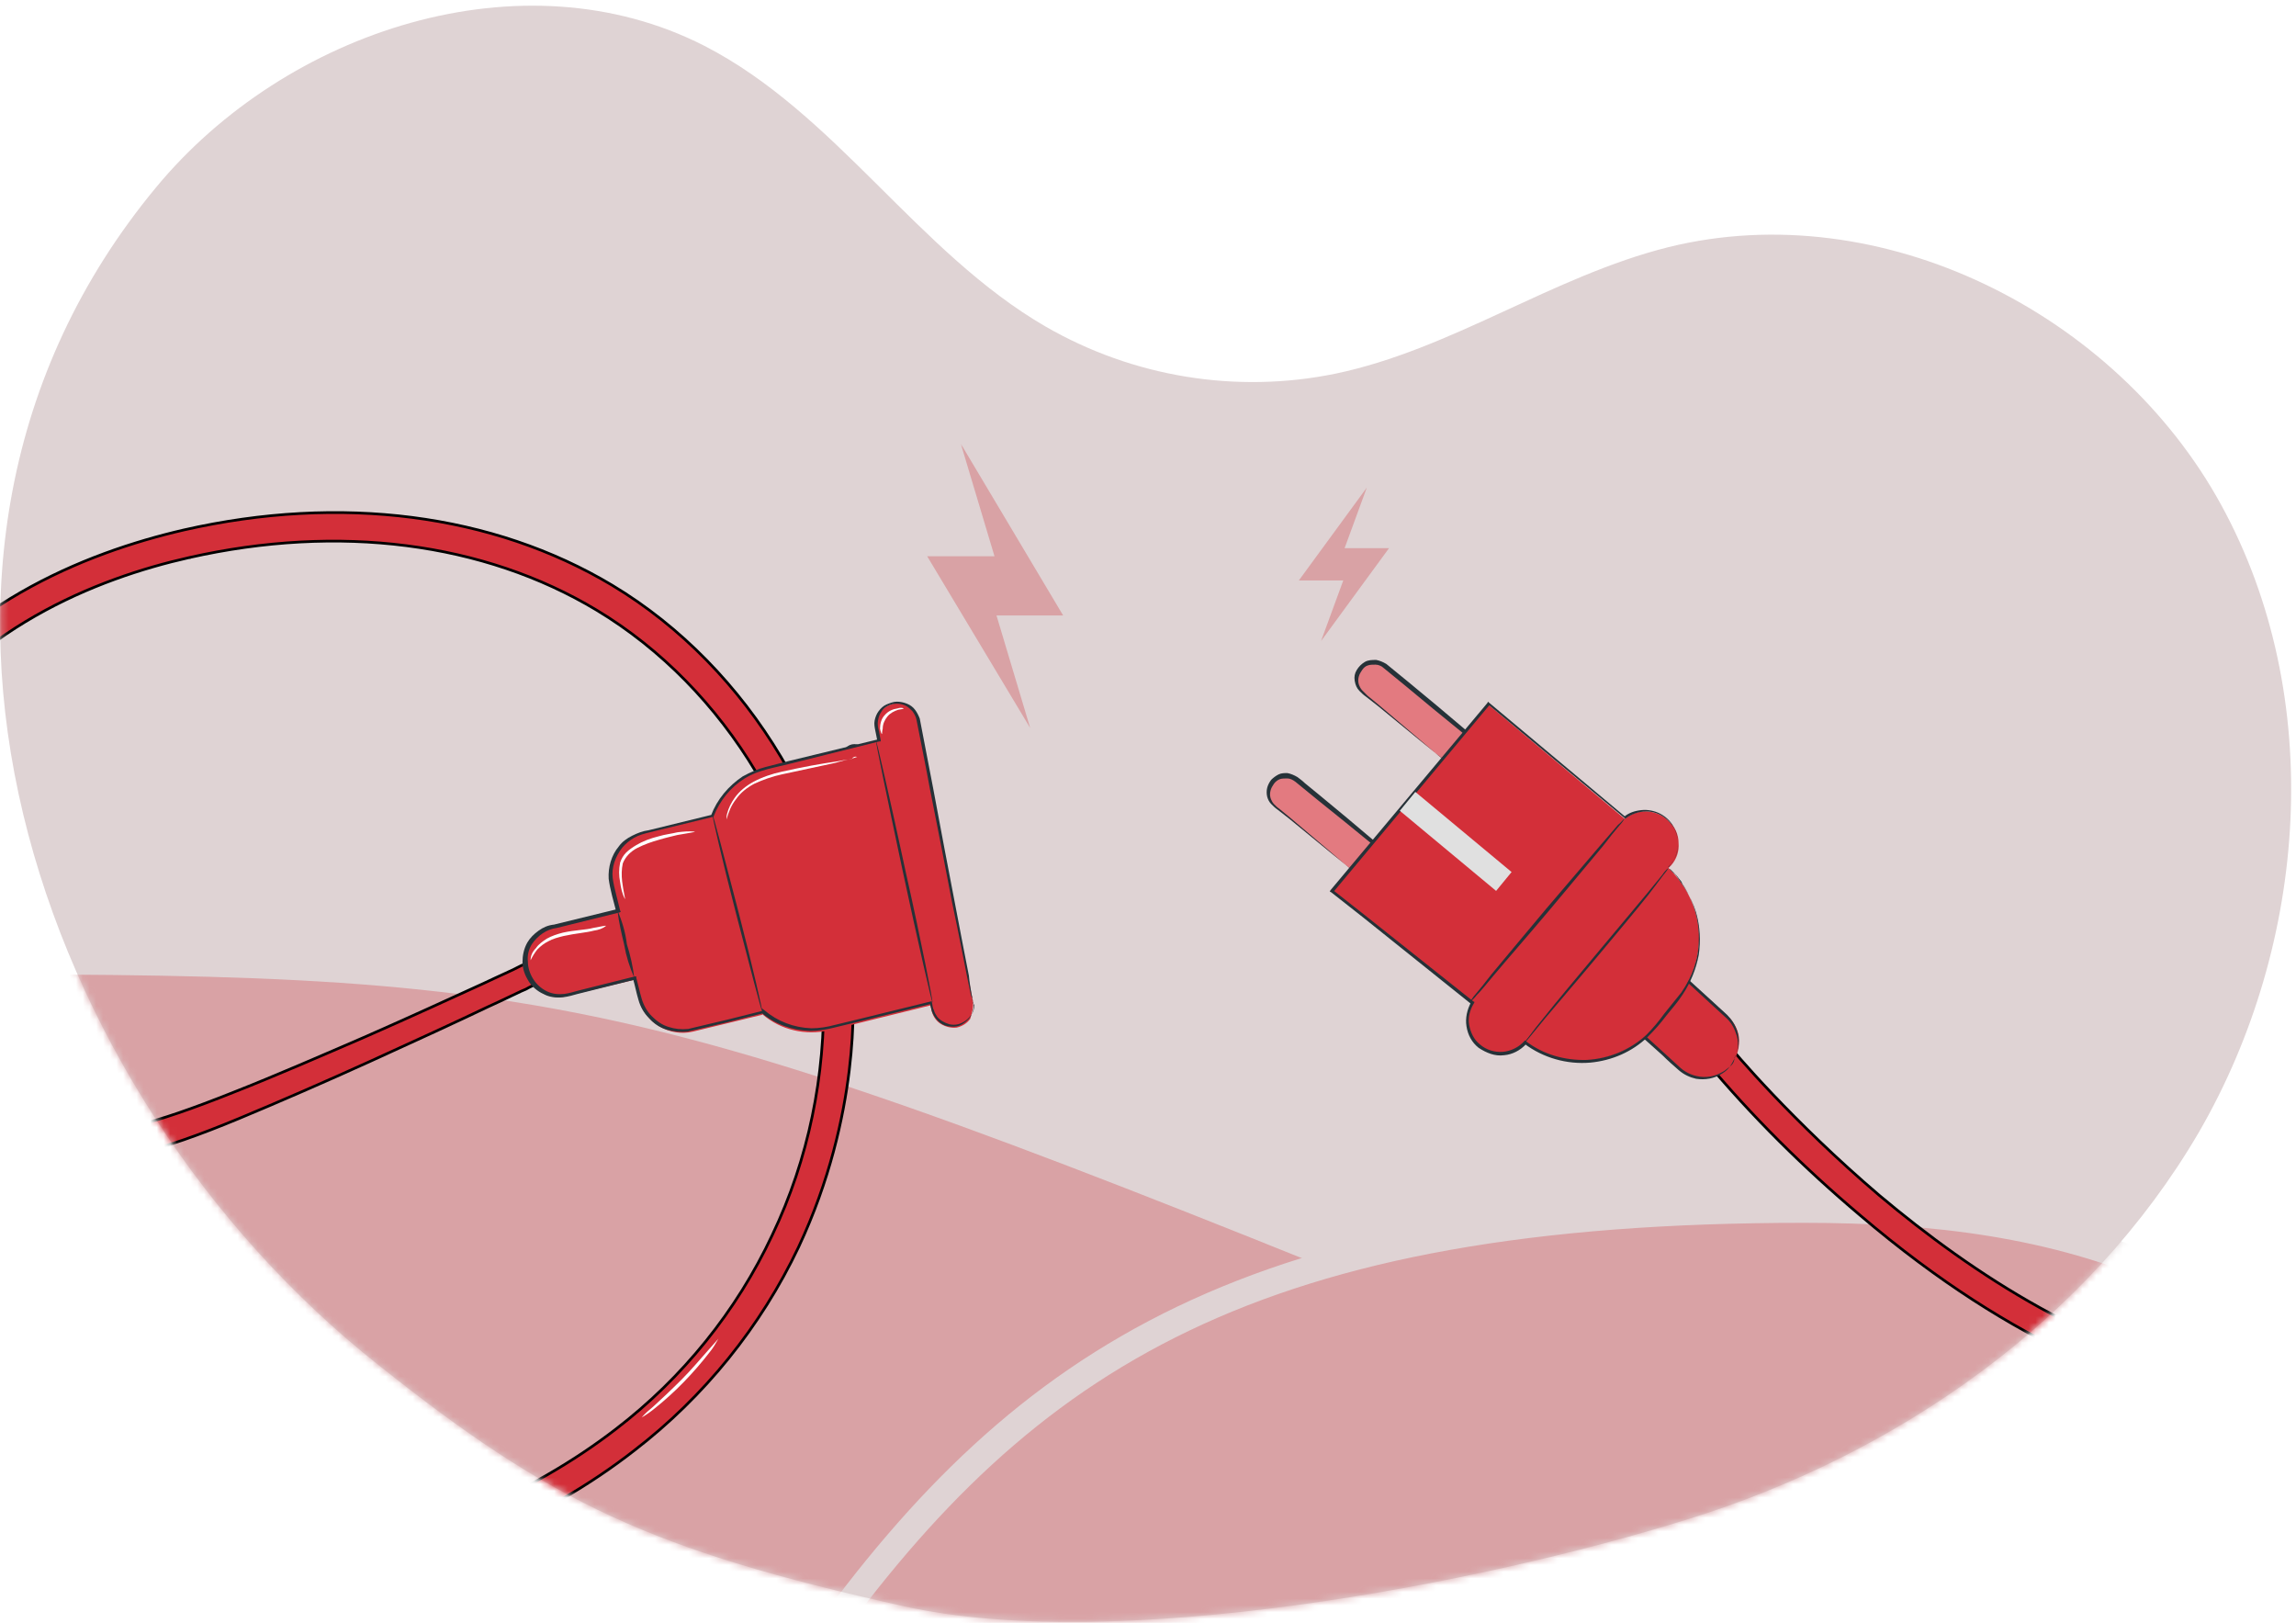 <?xml version="1.0" encoding="utf-8"?>
<!-- Generator: Adobe Illustrator 19.0.0, SVG Export Plug-In . SVG Version: 6.00 Build 0)  -->
<svg version="1.1" id="Camada_1" xmlns="http://www.w3.org/2000/svg" xmlns:xlink="http://www.w3.org/1999/xlink" x="0px" y="0px"
	 viewBox="-135 -241 341 241" style="enable-background:new -135 -241 341 241;" xml:space="preserve">
<style type="text/css">
	.st0{fill:#DFD3D4;}
	.st1{fill:#F1F1FA;filter:url(#Adobe_OpacityMaskFilter);}
	.st2{mask:url(#mask0_2_109);}
	.st3{fill:#D9A2A5;}
	.st4{fill:#D9A2A5;stroke:#DFD3D4;stroke-width:3.986;}
	.st5{fill:#263238;}
	.st6{fill:#D32F39;stroke:#000000;stroke-width:0.4;}
	.st7{fill:#FFFFFF;}
	.st8{fill:#D32F39;}
	.st9{opacity:0.6;}
	.st10{opacity:0.6;fill:#FFFFFF;enable-background:new    ;}
	.st11{fill:#E0E0E0;}
</style>
<g>
	<path class="st0" d="M194.9-166c-15.6-28.5-50.5-46.1-82.1-38.3c-17.2,4.3-32.2,15.2-49.5,18.8c-14.7,3-30,0.5-43-7
		c-19-11-31.2-31.7-50.7-41.7c-27-13.8-62.1-2.3-81.4,21c-45.8,55.2-17.9,134.7,33,174.9C-53.1-17.8-38.2-10.8-0.9-2.5
		c31.7,7.1,85.6-3.2,116.6-12.9c31-9.6,59.5-29.4,75.9-57.5C207.8-100.9,210.5-137.5,194.9-166z"/>
</g>
<defs>
	<filter id="Adobe_OpacityMaskFilter" filterUnits="userSpaceOnUse" x="-272.2" y="-175.1" width="615.1" height="214.7">
		<feColorMatrix  type="matrix" values="1 0 0 0 0  0 1 0 0 0  0 0 1 0 0  0 0 0 1 0"/>
	</filter>
</defs>
<mask maskUnits="userSpaceOnUse" x="-272.2" y="-175.1" width="615.1" height="214.7" id="mask0_2_109">
	<path class="st1" d="M194.9-166c-15.6-28.5-50.5-46.1-82.1-38.3c-17.2,4.3-32.2,15.2-49.5,18.8c-14.7,3-30,0.5-43-7
		c-19-11-31.2-31.7-50.7-41.7c-27-13.8-62.1-2.3-81.4,21c-45.8,55.2-17.9,134.7,33,174.9C-53.1-17.8-38.2-10.8-0.9-2.5
		c31.7,7.1,85.6-3.2,116.6-12.9c31-9.6,59.5-29.4,75.9-57.5C207.8-100.9,210.5-137.5,194.9-166z"/>
</mask>
<g class="st2">
	<path class="st3" d="M108-34l3.7,1.5l-217.2,60.3C-169.6,21-292.2-0.6-269.4-32.5c28.4-39.9,60.3-63.8,135-63.8
		C-44.5-96.2-32.5-91.3,108-34z"/>
	<path class="st4" d="M132.9-61.4c39,0,70.5,8.7,103.6,50.3L130.7,37.6c-69.8-7.4-169,0.5-144.3-34.1
		C17.4-39.8,51.5-61.4,132.9-61.4z"/>
	<path class="st5" d="M-17.4-119.1c0,0.4-0.1,0.8-0.3,1.1c-0.2,0.3-0.5,0.6-0.9,0.7c-0.4,0.1-0.7,0.2-1.1,0.1
		c-0.4-0.1-0.7-0.3-1-0.5c-0.3-0.3-0.5-0.6-0.5-1c-0.1-0.4,0-0.8,0.1-1.1c0.1-0.4,0.4-0.7,0.7-0.9c0.3-0.2,0.7-0.3,1.1-0.3
		c0.3,0,0.5,0,0.7,0.1c0.2,0.1,0.4,0.2,0.6,0.4s0.3,0.4,0.4,0.6C-17.4-119.6-17.4-119.4-17.4-119.1z"/>
	<path class="st5" d="M-8.1-126.7c1.1,0,1.9-0.9,1.9-1.9c0-1.1-0.9-1.9-1.9-1.9s-1.9,0.9-1.9,1.9C-10.1-127.6-9.2-126.7-8.1-126.7z"
		/>
	<path class="st5" d="M-34.2-95.3c0,0.4-0.1,0.8-0.3,1.1c-0.2,0.3-0.5,0.6-0.9,0.7c-0.4,0.1-0.7,0.2-1.1,0.1c-0.4-0.1-0.7-0.3-1-0.5
		c-0.3-0.3-0.5-0.6-0.5-1c-0.1-0.4,0-0.8,0.1-1.1c0.1-0.4,0.4-0.7,0.7-0.9c0.3-0.2,0.7-0.3,1.1-0.3c0.3,0,0.5,0,0.7,0.1
		c0.2,0.1,0.4,0.2,0.6,0.4c0.2,0.2,0.3,0.4,0.4,0.6C-34.3-95.8-34.2-95.5-34.2-95.3z"/>
	<path class="st6" d="M-217.7-40.5c0-0.1-0.1-0.3-0.1-0.4c22.1,17.8,46,28.2,65.6,27.7c4.9-0.1,9.9-0.9,14.6-2.3l4.3,3.5
		c-6,2.1-12.4,3.3-18.7,3.4c-20.8,0.6-39.6-5.9-62.7-24.6c-1.1-2.4-2.2-4.9-3.2-7.5C-217.9-40.7-217.8-40.6-217.7-40.5z
		 M-217.7-40.5c1,2.5,2,4.9,3.1,7.1 M-217.7-40.5c22.1,17.7,45.9,28,65.5,27.5c5-0.1,10-0.9,14.9-2.4l0.3-0.1l-0.2-0.2
		c-5.3-5.5-8-12.8-8-21.6v0c0-9.7,4.1-14,7.5-15.9h0c4.8-2.8,11.5-2.4,17.3,1c6.4,3.8,10.2,10.1,10.2,16.9c0,2.8-0.7,5.6-2,8.1
		c-1.3,2.5-3.1,4.7-5.3,6.4h0c-3.4,2.6-7,4.8-10.9,6.5l-0.4,0.2l0.3,0.2c11.1,6.1,24,8.1,36.4,5.7h0c19.6-3.9,35.9-10.8,48.6-20.6
		c9.9-7.6,17.9-17.5,23.2-28.8c5.4-11.3,7.9-23.7,7.6-36.2V-94h0l0,0c-1.1-22.7-14.4-44.8-33.7-56.4c-16.8-10.1-38.3-12.8-60.5-7.8
		l0,0.2l0-0.2c-13.8,3.1-32.6,10.6-43.8,28.3l0.2,0.1l-0.2-0.1c-6,9.5-8.2,20.2-7.6,29.9c0.5,9.7,3.8,18.3,8.8,23.9
		c3.6,4,8.7,5.2,14.4,5.2c5.6,0,11.6-1.3,17-2.4l0.1,0h0l3.6-0.7h0c2.9-0.6,8.1-2.4,14.1-4.8c6.1-2.4,13-5.4,19.7-8.3
		C-74-90-67.7-92.9-63.1-95c2.3-1.1,4.2-1.9,5.5-2.6c0.5-0.2,1-0.4,1.3-0.6l0.3-0.1c0.1-0.1,0.3-0.1,0.3-0.2l0.9,3.4c0,0,0,0,0,0
		c-0.1,0.1-0.3,0.1-0.5,0.2c-0.4,0.2-0.9,0.4-1.6,0.8c-0.2,0.1-0.5,0.2-0.7,0.3c-1.3,0.6-2.9,1.4-4.9,2.3
		c-4.6,2.2-10.9,5.1-17.5,8.1c-6.6,3-13.5,6-19.5,8.5c-6,2.5-11.2,4.3-14.1,4.9c-1.1,0.2-2.3,0.5-3.5,0.7c-6,1.3-12.6,2.7-18.9,2.5
		c-6.3-0.1-12.1-1.8-16.5-6.6c-6.3-7-9.8-17.2-9.9-28.6l0,0c-0.1-10.6,2.8-21.1,8.3-30.1c11.9-18.9,31.7-26.8,46.4-30.2
		c23.3-5.3,45.9-2.4,63.6,8.2c20.5,12.3,34.5,35.8,35.7,59.8l0,0c0.1,1.2,1.3,18.7-8,38.5c-5.6,11.8-14,22.2-24.4,30.2l0,0
		C-54-15.3-70.9-8.2-91.2-4.1C-94.8-3.4-98.5-3-102.3-3c-4,0-7.9-0.4-11.8-1.3 M-114.1-4.3C-114.1-4.3-114.1-4.3-114.1-4.3l0,0.2
		L-114.1-4.3z"/>
	<path class="st5" d="M-129.7-9.7c-0.6-0.2-1.2-0.5-1.7-0.8c-1.3-0.8-2.5-1.7-3.7-2.7c-1.2-1-2.3-2.1-3.3-3.2
		c-0.5-0.5-0.8-1-1.1-1.6c0.1,0,0.5,0.5,1.3,1.4s2,1.9,3.4,3.1c1.4,1.1,2.6,2.1,3.6,2.8C-130.7-10.5-130.2-10.1-129.7-9.7z"/>
	<path class="st5" d="M-124.9-12.4c-0.7,0-1.4-0.2-2.1-0.5c-1.6-0.7-3.1-1.5-4.4-2.6c-1.3-1.1-2.5-2.3-3.6-3.7
		c-0.5-0.5-0.8-1.2-1.1-1.8c0.1,0,0.5,0.6,1.4,1.6c1.1,1.3,2.3,2.4,3.7,3.5c1.3,1.1,2.7,2,4.2,2.7
		C-125.7-12.7-124.9-12.5-124.9-12.4z"/>
	<path class="st7" d="M-28.3-42.2c-0.4,0.7-0.8,1.4-1.3,2c-2.4,3.1-5.1,5.9-8.1,8.3c-0.6,0.5-1.3,1-2,1.4c0.5-0.6,1.1-1.1,1.7-1.6
		c1.1-1,2.6-2.4,4.2-4c1.6-1.6,2.9-3.2,3.9-4.3C-29.4-41-28.8-41.6-28.3-42.2z"/>
	<path class="st8" d="M9.5-92.3l-8.1-41.9c-0.2-0.8-0.7-1.5-1.4-1.9c-0.7-0.4-1.5-0.6-2.3-0.4c-0.8,0.2-1.5,0.6-2,1.3
		c-0.5,0.7-0.7,1.5-0.5,2.3l0.4,1.9l-16.9,4.1c-1.8,0.4-3.4,1.3-4.8,2.5c-1.4,1.2-2.4,2.8-3.1,4.5l-10.2,2.5c-1.7,0.4-3.1,1.5-4.1,3
		c-0.9,1.5-1.2,3.3-0.8,5l0.9,3.7l-9.9,2.5c-0.7,0.2-1.3,0.5-1.8,0.9c-0.5,0.4-1,0.9-1.4,1.5c-0.4,0.6-0.6,1.2-0.7,1.9
		c-0.1,0.7-0.1,1.4,0.1,2c0.2,0.7,0.5,1.3,0.9,1.8c0.4,0.5,0.9,1,1.5,1.4c0.6,0.4,1.2,0.6,1.9,0.7c0.7,0.1,1.4,0.1,2-0.1l10-2.4
		l0.7,2.9c0.4,1.7,1.5,3.1,3,4c1.5,0.9,3.3,1.2,5,0.8l10.3-2.5v-0.1c1.4,1.2,3,2,4.7,2.4c1.7,0.4,3.5,0.4,5.3,0l15-3.7l0.2,0.9
		c0.2,0.8,0.7,1.5,1.4,1.9c0.7,0.4,1.5,0.6,2.3,0.5c0.8-0.2,1.5-0.6,2-1.3C9.4-90.7,9.6-91.5,9.5-92.3L9.5-92.3z"/>
	<path class="st5" d="M9.5-92.3c0.1,0.2,0.1,0.5,0.1,0.7c0,0.7-0.3,1.4-0.7,1.9c-0.4,0.4-0.9,0.8-1.4,1c-0.5,0.2-1.1,0.2-1.7,0.1
		c-0.6-0.1-1.1-0.4-1.5-0.8c-0.4-0.4-0.7-0.9-0.9-1.4c-0.1-0.4-0.2-0.8-0.3-1.2l0.1,0.1l-11,2.7l-3.3,0.8c-1.2,0.3-2.4,0.5-3.6,0.5
		c-2.7-0.1-5.2-1-7.2-2.7l0.3-0.2v0.1l0,0.2h-0.2c-3.5,0.9-7.1,1.8-11.1,2.7c-1,0.1-2.1,0-3.1-0.3c-1-0.3-1.9-0.9-2.6-1.7
		c-0.8-0.8-1.3-1.7-1.6-2.8c-0.3-1-0.5-2.1-0.8-3.1l0.2,0.2l-8.4,2.1c-0.7,0.2-1.4,0.4-2.2,0.5c-1,0.1-2,0-2.9-0.5
		c-0.9-0.4-1.7-1.1-2.2-1.9c-0.5-0.8-0.9-1.8-0.9-2.8c0-1,0.2-2,0.7-2.9c0.4-0.7,1-1.3,1.7-1.8c0.7-0.5,1.4-0.8,2.3-0.9l9.4-2.3
		l-0.2,0.3c-0.2-0.8-0.4-1.5-0.6-2.3c-0.2-0.8-0.4-1.7-0.5-2.5c-0.1-1.7,0.4-3.5,1.5-4.8c0.5-0.7,1.2-1.2,2-1.6
		c0.8-0.4,1.6-0.7,2.4-0.8l9.4-2.3l-0.1,0.1c0.9-2.4,2.6-4.4,4.7-5.8c1.1-0.6,2.2-1.1,3.4-1.4l3.5-0.9l13.2-3.2l-0.1,0.2
		c-0.1-0.5-0.2-1-0.3-1.5c-0.1-0.5-0.2-1-0.1-1.5c0.1-0.5,0.3-1,0.6-1.4s0.7-0.8,1.2-1c0.5-0.2,1-0.4,1.5-0.4c0.5,0,1,0.1,1.5,0.3
		c0.5,0.2,0.9,0.5,1.2,0.9c0.3,0.4,0.5,0.8,0.7,1.3l2,10.4c1.2,6.5,2.3,12.2,3.2,16.9c0.9,4.7,1.6,8.4,2.1,10.9
		C9-94.9,9.2-94,9.3-93.3c0.1,0.3,0.1,0.6,0.1,0.7C9.5-92.5,9.5-92.4,9.5-92.3c0,0,0-0.1-0.1-0.2c0-0.2-0.1-0.4-0.2-0.7l-0.6-2.9
		c-0.5-2.5-1.2-6.2-2.2-10.9c-0.9-4.7-2-10.4-3.3-16.9c-0.6-3.3-1.3-6.7-2-10.3c-0.1-0.4-0.3-0.8-0.6-1.2c-0.3-0.3-0.6-0.6-1-0.8
		c-0.4-0.2-0.9-0.3-1.3-0.3c-0.5,0-0.9,0.1-1.3,0.3c-0.4,0.2-0.8,0.5-1,0.9c-0.3,0.4-0.4,0.8-0.5,1.3c-0.1,0.5,0,1,0.1,1.4
		c0.1,0.5,0.2,1,0.3,1.5v0.2l-0.2,0l-13.2,3.3c-2.3,0.6-4.7,0.9-6.8,2.2c-2.1,1.3-3.7,3.3-4.6,5.6l0,0.1h-0.1l-9.4,2.3
		c-0.8,0.2-1.6,0.4-2.3,0.8c-0.7,0.4-1.3,0.9-1.8,1.5c-1,1.3-1.6,2.9-1.4,4.5c0.1,0.8,0.3,1.6,0.5,2.4c0.2,0.8,0.4,1.6,0.6,2.4
		l0.1,0.2l-0.2,0.1l-9.3,2.3c-0.8,0.1-1.5,0.4-2.1,0.8c-0.6,0.4-1.2,1-1.6,1.6c-0.5,0.8-0.7,1.7-0.6,2.6c0,0.9,0.3,1.8,0.8,2.6
		c0.5,0.8,1.2,1.4,2,1.8c0.8,0.4,1.7,0.5,2.6,0.4c0.7-0.1,1.4-0.3,2.1-0.5l8.4-2.1l0.2,0l0,0.2c0.3,1.1,0.5,2.1,0.8,3.1
		c0.3,1,0.8,1.9,1.5,2.6c0.7,0.7,1.5,1.3,2.5,1.6c0.9,0.3,1.9,0.4,2.9,0.3c3.9-0.9,7.6-1.8,11.1-2.7l-0.1,0.2v-0.1l-0.1-0.5l0.4,0.3
		c2,1.7,4.4,2.6,7,2.7c1.2,0,2.4-0.2,3.5-0.5l3.3-0.8l11-2.7h0.1v0.1c0.1,0.4,0.1,0.9,0.3,1.2c0.1,0.4,0.3,0.7,0.5,1
		c0.4,0.5,1.1,0.9,1.8,1.1c0.4,0.1,0.9,0.1,1.3,0c0.4-0.1,0.8-0.3,1.2-0.6c0.4-0.3,0.6-0.6,0.9-1c0.2-0.4,0.3-0.8,0.3-1.3
		C9.5-91.9,9.5-92.1,9.5-92.3z"/>
	<path class="st5" d="M3.5-92.1c-0.1,0-2.1-8.7-4.4-19.4C-3.2-122.3-5-131-4.9-131c0.1,0,2.1,8.7,4.4,19.4
		C1.9-100.9,3.6-92.1,3.5-92.1z"/>
	<path class="st5" d="M-21.8-90.8c-0.1,0-1.8-6.5-3.9-14.6c-2.1-8.1-3.6-14.7-3.5-14.7c0.1,0,1.8,6.5,3.9,14.6S-21.7-90.8-21.8-90.8
		z"/>
	<path class="st5" d="M-40.8-95.8c-0.7-1.6-1.2-3.2-1.5-4.9c-0.4-1.7-0.8-3.4-1-5.1c0.7,1.6,1.2,3.3,1.4,5
		C-41.4-99.2-41-97.5-40.8-95.8z"/>
	<path class="st7" d="M-31.8-117.5c0,0.1-1,0.2-2.6,0.5c-0.8,0.2-1.7,0.4-2.7,0.7c-1.1,0.3-2.2,0.7-3.2,1.2c-1,0.5-1.8,1.3-2.2,2.3
		c-0.2,0.9-0.2,1.8-0.1,2.7c0.2,1.6,0.5,2.6,0.4,2.6c-0.4-0.8-0.6-1.7-0.7-2.5c-0.2-1-0.2-1.9,0-2.9c0.2-0.6,0.5-1.1,0.9-1.5
		c0.4-0.4,1-0.8,1.5-1.1c1-0.6,2.1-1,3.3-1.3c1-0.3,2-0.4,2.8-0.6C-33.6-117.5-32.7-117.6-31.8-117.5z"/>
	<path class="st7" d="M-7.7-128.6c-0.3,0.1-0.6,0.2-0.9,0.3c-0.6,0.1-1.4,0.3-2.4,0.6l-7.9,1.7c-1.4,0.3-2.8,0.8-4.1,1.4
		c-1.1,0.6-2,1.3-2.7,2.3c-0.7,0.9-1.1,1.9-1.4,3c0-0.3,0-0.6,0.1-0.9c0.2-0.8,0.6-1.6,1.1-2.3c0.7-1,1.7-1.8,2.8-2.4
		c1.3-0.7,2.8-1.2,4.2-1.5c3.1-0.7,5.9-1.2,8-1.5c1-0.2,1.8-0.3,2.4-0.4C-8.3-128.6-8-128.7-7.7-128.6z"/>
	<path class="st7" d="M-45-103.5c-0.5,0.4-1.1,0.6-1.8,0.7c-1.1,0.3-2.7,0.4-4.5,0.8c-0.8,0.2-1.6,0.4-2.3,0.8
		c-0.6,0.3-1.1,0.7-1.6,1.2c-0.4,0.5-0.7,1-1,1.6c0-0.7,0.3-1.3,0.8-1.8c0.4-0.6,1-1,1.6-1.4c0.7-0.4,1.6-0.7,2.4-0.9
		c1.8-0.4,3.4-0.4,4.5-0.7C-45.7-103.4-45-103.6-45-103.5z"/>
	<path class="st7" d="M-0.8-135.8c0,0.1-0.3,0.1-0.8,0.2c-0.6,0.2-1.2,0.5-1.6,1c-0.4,0.5-0.7,1.1-0.7,1.8C-4-132.4-4-132-4-132
		c-0.1,0-0.2-0.3-0.3-0.8c0-0.7,0.2-1.5,0.7-2c0.5-0.6,1.2-0.9,1.9-1C-1.1-136-0.8-135.8-0.8-135.8z"/>
	<path class="st6" d="M285.1-2.9L285.1-2.9c8.5,0,17.3-5.5,25.6-12.9c8.3-7.4,16-16.7,22.2-24.3h0c2-2.4,4.1-4.8,5.9-6.8
		c0.4-0.4,0.7-0.8,1.1-1.2c1.2-1.3,2.1-2.4,2.7-3.1l-3.2-2.5c-1.2,1-2.5,2.4-4.1,4.2c-1.2,1.4-2.5,3-4,4.8c-0.5,0.7-1.1,1.3-1.7,2
		L285.1-2.9z M285.1-2.9c-1.8,0-3.6-0.3-5.4-0.8c-8.7-2.6-12.7-7-14.6-12c-1.8-5-1.4-10.6-1.1-15.6l0,0c0.3-4.7,0.5-8.6-0.4-11.6
		c-0.4-1.5-1.2-2.9-2.3-4c-1.1-1.1-2.6-2.1-4.5-2.8l0,0c-5.2-1.9-8.8-2-12-0.8c-3.2,1.2-5.9,3.5-9,6.4l0,0l0.1,0.1l-0.1-0.1l0,0
		c-3.8,3.4-8.1,7.1-14.2,9.6c-6.2,2.5-14.2,3.7-25.7,2c-11.9-1.8-31.1-8-54.6-28l0,0c-8.3-7-16.1-14.7-23.1-23.1l3.2-2.6
		c1.1,1.4,9.8,11.7,22.7,22.7c13.8,11.6,32.5,24,52.3,26.9c10.5,1.6,17.8,0.5,23.4-1.8c5.6-2.3,9.5-5.7,13.1-8.9l0,0l0,0
		c3.3-2.9,6.4-5.7,10.3-7.1c3.9-1.5,8.6-1.6,15,0.8c5.6,2.1,8.2,5.6,9.4,9.6c1.2,4.1,0.8,8.7,0.5,13l0,0c-0.4,5.1-0.7,9.9,0.8,13.9
		c1.5,4.1,4.9,7.4,11.9,9.5l0.1-0.2l-0.1,0.2c4,1.2,8.3,0.5,12.6-1.4c4.4-1.9,8.8-5.1,13.1-8.8c8.6-7.5,16.9-17.4,23-24.8l0,0
		L285.1-2.9z"/>
	<path class="st7" d="M220.5-38.7c0,0-0.2,0.2-0.5,0.4c-0.5,0.3-1,0.6-1.6,0.9c-1.8,0.9-3.8,1.6-5.8,2c-2,0.4-4,0.6-6.1,0.5
		c-0.6,0-1.2-0.1-1.8-0.2c-0.2,0-0.4-0.1-0.7-0.2c0-0.1,1,0,2.5,0c4,0,8-0.8,11.7-2.4C219.6-38.4,220.4-38.8,220.5-38.7z"/>
	<path class="st8" d="M121.9-82.6c-0.9,1-2.3,1.7-3.6,1.7c-1.4,0.1-2.8-0.4-3.8-1.4l-8-7.3l7.1-7.8l8,7.3c1,0.9,1.7,2.3,1.7,3.6
		C123.3-85,122.8-83.6,121.9-82.6z"/>
	<path class="st5" d="M121.9-82.6c0.3-0.4,0.5-0.8,0.7-1.2c0.6-1.2,0.7-2.6,0.2-3.8c-0.3-0.9-0.8-1.7-1.5-2.3l-2.4-2.2
		c-1.7-1.6-3.6-3.3-5.6-5.1h0.3l-3.5,3.9l-3.5,3.9v-0.3l5.6,5.1l2.4,2.2c0.7,0.6,1.5,1,2.4,1.2c1.3,0.3,2.6,0.1,3.8-0.6
		C121.2-82,121.5-82.3,121.9-82.6c-0.3,0.4-0.6,0.7-1.1,1c-1.2,0.8-2.6,1-3.9,0.8c-0.9-0.2-1.8-0.6-2.6-1.3
		c-0.8-0.7-1.6-1.4-2.4-2.2l-5.7-5.1l-0.2-0.1l0.2-0.2l3.5-3.9l3.5-3.9l0.1-0.2l0.2,0.1l5.6,5.1l2.4,2.2c0.7,0.7,1.2,1.5,1.5,2.4
		c0.4,1.3,0.3,2.7-0.4,4C122.6-83.3,122.3-82.9,121.9-82.6z"/>
	<path class="st8" d="M81.3-126.6l-13.9-11.5c-0.3-0.2-0.5-0.5-0.6-0.8s-0.3-0.6-0.3-1c0-0.3,0-0.7,0.1-1c0.1-0.3,0.3-0.6,0.5-0.9
		c0.2-0.3,0.5-0.5,0.8-0.6c0.3-0.2,0.6-0.3,1-0.3c0.3,0,0.7,0,1,0.1s0.6,0.3,0.9,0.5l13.9,11.5L81.3-126.6z"/>
	<path class="st8" d="M68.2-109.8l-13.9-11.5c-0.3-0.2-0.5-0.5-0.6-0.8c-0.2-0.3-0.3-0.6-0.3-1c0-0.3,0-0.7,0.1-1
		c0.1-0.3,0.3-0.6,0.5-0.9c0.2-0.3,0.5-0.5,0.8-0.6c0.3-0.2,0.6-0.3,1-0.3c0.3,0,0.7,0,1,0.1c0.3,0.1,0.6,0.3,0.9,0.5l13.9,11.5
		L68.2-109.8z"/>
	<g class="st9">
		<path class="st10" d="M81.3-126.6l-13.9-11.5c-0.3-0.2-0.5-0.5-0.6-0.8s-0.3-0.6-0.3-1c0-0.3,0-0.7,0.1-1c0.1-0.3,0.3-0.6,0.5-0.9
			c0.2-0.3,0.5-0.5,0.8-0.6c0.3-0.2,0.6-0.3,1-0.3c0.3,0,0.7,0,1,0.1s0.6,0.3,0.9,0.5l13.9,11.5L81.3-126.6z"/>
	</g>
	<g class="st9">
		<path class="st10" d="M68.2-109.8l-13.9-11.5c-0.3-0.2-0.5-0.5-0.6-0.8c-0.2-0.3-0.3-0.6-0.3-1c0-0.3,0-0.7,0.1-1
			c0.1-0.3,0.3-0.6,0.5-0.9c0.2-0.3,0.5-0.5,0.8-0.6c0.3-0.2,0.6-0.3,1-0.3c0.3,0,0.7,0,1,0.1c0.3,0.1,0.6,0.3,0.9,0.5l13.9,11.5
			L68.2-109.8z"/>
	</g>
	<path class="st5" d="M81.3-126.6c0.1-0.1,0.1-0.2,0.2-0.3l0.6-0.8l2.3-2.9v0.2l-6.5-5.3l-4.1-3.4l-2.2-1.8l-1.1-0.9
		c-0.3-0.3-0.8-0.5-1.2-0.5c-0.4,0-0.8,0-1.1,0.1c-0.4,0.1-0.7,0.4-0.9,0.7c-0.2,0.3-0.4,0.6-0.5,1c-0.1,0.4-0.1,0.7,0,1.1
		c0.1,0.3,0.3,0.7,0.5,0.9c0.3,0.3,0.5,0.5,0.8,0.8l1.7,1.4l5.9,5l4,3.4l1.1,0.9C81-126.9,81.1-126.8,81.3-126.6
		c-0.2-0.2-0.3-0.3-0.4-0.4l-1.1-0.9c-1-0.8-2.4-1.9-4.1-3.3l-6.1-5l-1.8-1.4c-0.3-0.2-0.6-0.5-0.9-0.8c-0.4-0.4-0.6-0.9-0.7-1.5
		c-0.1-0.6,0-1.1,0.3-1.6c0.3-0.5,0.7-0.9,1.2-1.2c0.5-0.3,1.1-0.3,1.7-0.3c0.5,0.1,1,0.3,1.5,0.6l1.1,0.9l2.2,1.8l4.1,3.4l6.4,5.4
		l0.1,0.1l-0.1,0.1l-2.5,2.9l-0.7,0.7C81.4-126.8,81.3-126.7,81.3-126.6z"/>
	<path class="st5" d="M68.2-109.8c0.1-0.1,0.1-0.2,0.2-0.3c0.2-0.2,0.4-0.5,0.6-0.8l2.3-2.9v0.2l-6.5-5.3l-4.1-3.3l-2.2-1.8
		l-1.1-0.9c-0.4-0.3-0.8-0.5-1.2-0.5c-0.4,0-0.8,0-1.1,0.1s-0.7,0.4-0.9,0.7c-0.2,0.3-0.4,0.6-0.5,1c-0.1,0.4-0.1,0.7,0,1.1
		c0.1,0.3,0.3,0.7,0.5,0.9c0.3,0.3,0.5,0.5,0.8,0.7l1.7,1.4l5.9,5l4,3.4l1.1,0.9C67.9-110.2,68.1-110.1,68.2-109.8
		c0-0.1-0.1-0.2-0.4-0.4l-1.1-0.9l-4.1-3.3l-6.1-5l-1.8-1.4c-0.3-0.2-0.6-0.5-0.9-0.8c-0.3-0.3-0.5-0.7-0.6-1.1
		c-0.1-0.4-0.1-0.9,0-1.3c0.1-0.4,0.3-0.8,0.6-1.2c0.3-0.3,0.7-0.6,1.1-0.8c0.4-0.2,0.9-0.2,1.3-0.2c0.5,0.1,1,0.3,1.5,0.6
		c0.4,0.3,0.8,0.6,1.1,0.9l2.2,1.8l4.1,3.4l6.4,5.4l0.1,0.1l-0.1,0.1c-1,1.2-1.9,2.2-2.5,2.9l-0.7,0.7
		C68.3-109.9,68.2-109.8,68.2-109.8z"/>
	<path class="st8" d="M112.8-112.1l0.4-0.4c0.8-0.9,1.2-2.1,1.1-3.3c0-1.2-0.5-2.4-1.4-3.2c-0.8-0.9-2-1.4-3.2-1.5
		c-1.2-0.1-2.4,0.3-3.4,1.1L86-136.4l-23.2,27.8l20.8,16.5c-0.6,1-0.9,2.2-0.7,3.4c0.2,1.2,0.8,2.3,1.7,3c1,0.8,2.3,1.2,3.5,1.1
		c1.3-0.1,2.5-0.7,3.3-1.7c2.9,2.2,6.6,3.2,10.3,2.7c3.6-0.5,7-2.3,9.3-5.2l3.3-4.2c2.2-2.8,3.3-6.3,3-9.9
		C117-106.3,115.4-109.6,112.8-112.1z"/>
	<path class="st5" d="M112.8-112.1l0.2,0.2l0.5,0.5c0.3,0.2,0.5,0.5,0.7,0.8l0.4,0.6l0.5,0.7c0.8,1.2,1.4,2.5,1.8,3.8
		c0.6,2.1,0.7,4.2,0.4,6.3c-0.4,2.1-1.2,4.1-2.4,5.9c-0.7,1.1-1.6,2.1-2.4,3.1c-0.9,1.2-1.8,2.2-2.8,3.2c-2.3,2.2-5.3,3.5-8.5,3.8
		c-3.5,0.3-7-0.7-9.8-2.8h0.3c-0.9,1-2.1,1.6-3.3,1.7c-0.7,0.1-1.4,0-2-0.2c-0.6-0.2-1.2-0.5-1.8-0.9c-1-0.8-1.6-1.9-1.8-3.2
		c-0.2-1.2,0.1-2.5,0.7-3.6l0,0.3l-16.1-12.9l-4.7-3.7l-0.2-0.1l0.1-0.2c8.5-10.1,16.4-19.6,23.3-27.8l0.1-0.2l0.1,0.1l20.3,17h-0.2
		c0.7-0.6,1.6-0.9,2.6-1c0.9-0.1,1.9,0.1,2.7,0.5c0.8,0.4,1.6,1.1,2,1.9c0.5,0.8,0.7,1.7,0.7,2.7c0,1-0.3,1.9-0.9,2.7
		c-0.1,0.2-0.3,0.4-0.5,0.6L112.8-112.1c0-0.1,0.2-0.3,0.6-0.9c0.5-0.8,0.8-1.8,0.8-2.7c0-0.8-0.2-1.5-0.5-2.2
		c-0.4-0.7-0.9-1.3-1.5-1.7c-0.8-0.6-1.8-0.9-2.7-0.9c-1.1,0-2.2,0.4-3,1l-0.1,0.1l-0.1-0.1l-20.3-16.9h0.3L63-108.5v-0.3l4.7,3.7
		l16.1,12.8l0.2,0.1l-0.1,0.2c-0.6,1-0.9,2.1-0.7,3.2c0.2,1.1,0.7,2.2,1.6,2.9c0.9,0.8,2.2,1.2,3.4,1.1c1.2-0.1,2.4-0.7,3.2-1.6
		l0.1-0.1l0.1,0.1c2.6,2,5.8,2.9,9.1,2.8c3.3-0.2,6.4-1.5,8.8-3.7c1-1,1.9-2.1,2.7-3.2c0.9-1.1,1.7-2.1,2.5-3.1
		c1.6-2.3,2.6-5,2.6-7.8c0.1-2.8-0.7-5.6-2.2-8c-0.2-0.2-0.3-0.5-0.4-0.7l-0.4-0.5c-0.2-0.3-0.5-0.6-0.7-0.8l-0.5-0.5
		C112.8-112,112.8-112.1,112.8-112.1z"/>
	<path class="st11" d="M89.5-111.5l-14.3-11.9l-2.3,2.8l14.3,11.9L89.5-111.5z"/>
	<path class="st5" d="M112.8-112.1c-0.2,0.4-0.5,0.7-0.8,1.1c-0.5,0.7-1.3,1.7-2.2,2.9c-1.9,2.4-4.6,5.6-7.6,9.2
		c-3,3.6-5.7,6.7-7.7,9.1L92.2-87c-0.3,0.4-0.6,0.7-0.9,1c0.2-0.4,0.5-0.7,0.8-1.1c0.5-0.7,1.3-1.7,2.2-2.8c1.9-2.4,4.6-5.6,7.6-9.2
		l7.7-9.2l2.3-2.8C112.1-111.4,112.4-111.8,112.8-112.1z"/>
	<path class="st5" d="M106.3-119.5c-0.2,0.4-0.5,0.8-0.8,1.1c-0.6,0.7-1.4,1.7-2.4,3c-2.1,2.5-4.9,5.9-8.1,9.7
		c-3.2,3.8-6.1,7.1-8.2,9.6c-1,1.2-1.8,2.2-2.5,2.9c-0.3,0.4-0.6,0.7-1,1c0.3-0.4,0.5-0.8,0.8-1.1c0.6-0.7,1.4-1.7,2.4-3
		c2.1-2.5,4.9-5.9,8.1-9.7l8.2-9.6l2.5-2.9C105.7-118.8,106-119.2,106.3-119.5z"/>
	<path class="st3" d="M71.3-159.6h-6.6l3.3-9l-10.1,13.8h6.6l-3.3,9L71.3-159.6z"/>
	<path class="st3" d="M22.9-149.6H13l5,16.7L2.7-158.4h10l-5-16.7L22.9-149.6z"/>
</g>
</svg>
